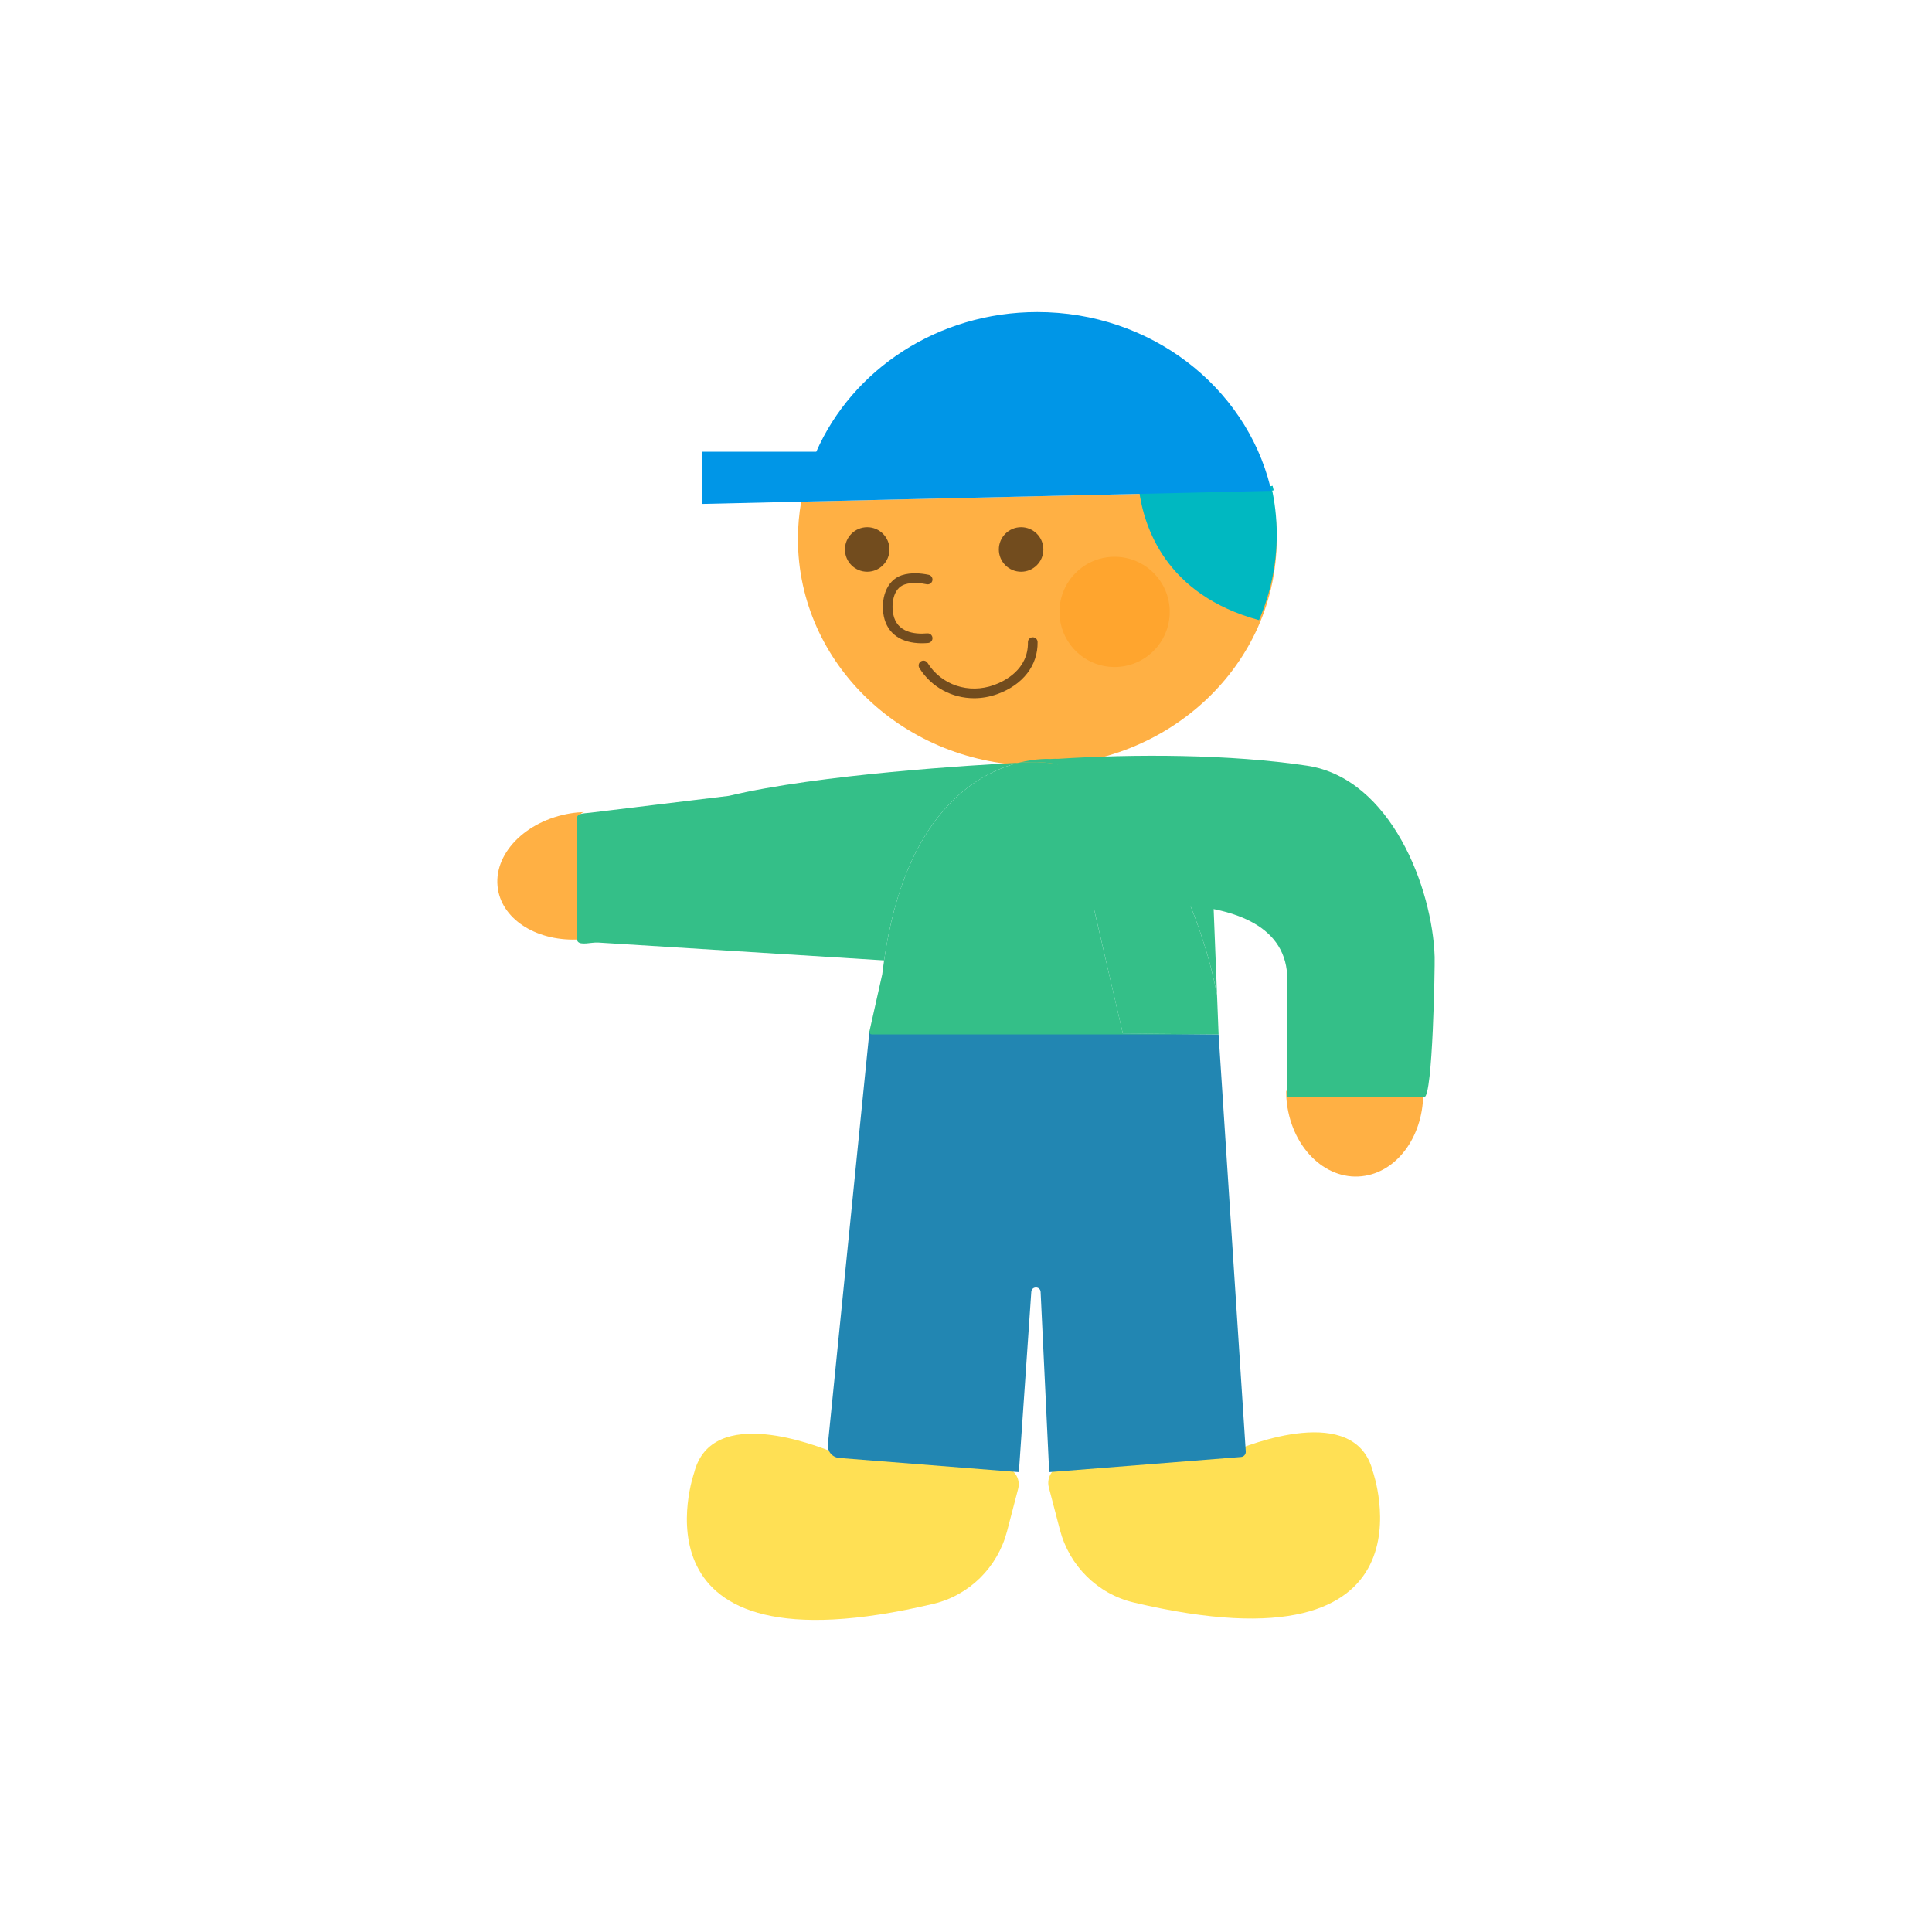<?xml version="1.0" encoding="utf-8"?>
<!-- Generator: Adobe Illustrator 16.0.0, SVG Export Plug-In . SVG Version: 6.00 Build 0)  -->
<!DOCTYPE svg PUBLIC "-//W3C//DTD SVG 1.1//EN" "http://www.w3.org/Graphics/SVG/1.1/DTD/svg11.dtd">
<svg version="1.1" id="Layer_1" xmlns="http://www.w3.org/2000/svg" xmlns:xlink="http://www.w3.org/1999/xlink" x="0px" y="0px"
	 width="400px" height="400px" viewBox="0 0 400 400" enable-background="new 0 0 400 400" xml:space="preserve">
<g>
	<path fill="#FFB044" d="M165.878,103.865c-0.437,2.508-0.675,5.079-0.675,7.704c0,25.935,22.192,46.958,49.568,46.958
		c27.375,0,49.567-21.023,49.567-46.958c0-3.415-0.396-6.741-1.126-9.949L165.878,103.865z"/>
	<path fill="none" stroke="#00B8C1" stroke-miterlimit="10" d="M262.988,100.699c0.077,0.307,0.153,0.612,0.224,0.921"/>
	<path fill="#00B8C1" d="M263.212,100.699l-27.403,0.632c0.997,7.823,5.56,21.822,24.856,27.06
		c2.361-5.476,3.672-11.462,3.672-17.742C264.337,107.233,263.943,103.907,263.212,100.699"/>
	<path fill="#0096E7" d="M262.988,100.699c-5.179-20.689-24.794-36.088-48.218-36.088c-20.625,0-38.303,11.936-45.769,28.913
		l-0.005-0.001h-23.62v10.814l20.502-0.473l97.333-2.245C263.142,101.312,263.065,101.006,262.988,100.699"/>
	<path fill="#724C1E" d="M184.155,113.76c0,2.546-2.063,4.61-4.609,4.61s-4.61-2.064-4.61-4.61s2.064-4.609,4.61-4.609
		S184.155,111.214,184.155,113.76"/>
	<path fill="#724C1E" d="M216.016,113.76c0,2.546-2.063,4.61-4.61,4.61c-2.546,0-4.609-2.064-4.609-4.61s2.063-4.609,4.609-4.609
		C213.952,109.15,216.016,111.214,216.016,113.76"/>
	<path fill="#724C1E" d="M190.872,133.178c-4.292,0.001-7.137-1.981-7.883-5.554c-0.693-3.318,0.371-7.435,3.706-8.526
		c1.948-0.639,4.106-0.402,5.574-0.093c0.541,0.114,0.886,0.645,0.772,1.185s-0.646,0.886-1.185,0.772
		c-1.229-0.26-3.012-0.464-4.539,0.036c-2.501,0.818-2.781,4.248-2.37,6.217c0.764,3.66,4.246,4.151,7.032,3.915
		c0.548-0.046,1.034,0.363,1.08,0.913c0.046,0.551-0.362,1.034-0.913,1.08C191.708,133.16,191.283,133.178,190.872,133.178z"/>
	<path fill="#724C1E" d="M201.677,144.559c-4.546,0-8.833-2.254-11.329-6.251c-0.292-0.469-0.15-1.085,0.318-1.378
		c0.469-0.293,1.086-0.149,1.378,0.318c2.867,4.59,8.525,6.473,13.762,4.577c2.142-0.775,7.113-3.19,7.015-8.867
		c-0.01-0.553,0.431-1.008,0.982-1.018c0.562-0.008,1.008,0.431,1.018,0.982c0.084,4.834-3.032,8.865-8.335,10.783
		C204.896,144.281,203.27,144.559,201.677,144.559z"/>
	<path fill="#FFB044" d="M120.019,169.511c-0.056-0.883,0.304-1.224,0.895-1.387c-0.901,0.038-1.813,0.113-2.737,0.264
		c-9.49,1.539-16.244,8.576-15.085,15.718c1.064,6.561,8.438,10.913,16.987,10.387c-0.07-0.114-0.124-0.244-0.135-0.415
		L120.019,169.511z"/>
	<path fill="#FFE054" d="M174.242,301.207c-0.398-0.029-0.788-0.121-1.155-0.277c-3.707-1.584-25.738-10.326-29.362,3.959
		c0,0-15.018,42.49,49.522,27.168c7.472-1.773,13.311-7.604,15.252-15.033l2.297-8.787c0.579-2.219-0.994-4.418-3.279-4.586
		L174.242,301.207z"/>
	<path fill="#FFE054" d="M253.704,300.924c0.397-0.029,0.787-0.121,1.154-0.279c3.707-1.584,25.737-10.326,29.362,3.959
		c0,0,15.019,42.49-49.522,27.168c-7.472-1.773-13.311-7.604-15.252-15.033l-2.297-8.787c-0.578-2.217,0.994-4.418,3.28-4.586
		L253.704,300.924z"/>
	<path fill="#34BF88" d="M210.917,157.914c-9.009,0.464-41.264,2.381-59.984,6.851c-0.023,0.006-0.046,0.01-0.07,0.013
		l-28.658,3.485c-0.751,0.092-1.425,0.104-1.931,0.247c-0.59,0.165-0.948,0.508-0.887,1.391l0.055,24.566
		c0.012,0.171,0.067,0.301,0.138,0.415c0.569,0.917,2.867,0.174,4.24,0.26l59.222,3.698
		C187.4,168.369,202.234,160.106,210.917,157.914"/>
	<path fill="#34BF88" d="M232.474,164.028c-4.299-4.402-9.357-7.346-15.094-6.881c0,0-2.637-0.2-6.463,0.767
		c1.536-0.08,2.417-0.118,2.417-0.118C220.169,157.572,226.692,160.22,232.474,164.028"/>
	<path fill="#FFB044" d="M267.736,226.551c-0.954,0.076-1.306-0.283-1.452-0.879c-0.002,0.914,0.036,1.838,0.153,2.771
		c1.206,9.6,8.468,16.309,16.219,14.984c7.12-1.215,12.162-8.789,12.003-17.455c-0.127,0.074-0.27,0.133-0.454,0.146
		L267.736,226.551z"/>
	<path fill="#34BF88" d="M221.458,188.788c0,0,43.79-8.364,45.042,13.073v25.279h28.386c1.764,0,2.204-27.129,2.146-29.014
		c-0.43-14.171-9.035-36.985-26.434-39.6c-15.824-2.378-35.724-2.464-51.65-1.414L221.458,188.788z"/>
	<path fill="#2286B2" d="M180.005,213.541l-8.603,85.506c-0.143,1.426,0.913,2.689,2.341,2.803l37.202,2.939l2.572-37.328
		c0.084-1.215,1.873-1.195,1.93,0.02l1.777,37.309l39.717-3.139c0.584-0.045,1.022-0.553,0.983-1.137l-5.627-86.354L180.005,213.541
		z"/>
	<path fill="#34BF88" d="M223.498,175.203l19.003,3.544c-2.617-5.138-5.984-10.577-10.027-14.719
		c-5.781-3.809-12.305-6.456-19.14-6.232c0,0-0.881,0.038-2.417,0.118c-8.683,2.192-23.517,10.455-27.875,40.926
		c-0.135,0.946-0.271,1.893-0.386,2.881c-0.874,3.941-1.768,7.881-2.651,11.82c-0.071,0.318,0.17,0.619,0.495,0.619h8.322h16.926
		h46.549l-19.823-0.17L223.498,175.203z"/>
	<path fill="#34BF88" d="M251.974,205.967l-1.012-25.642l-8.461-1.578c4.218,8.278,6.488,15.771,6.488,15.771
		C250.253,198.272,251.231,202.137,251.974,205.967"/>
	<path fill="#34BF88" d="M248.989,194.519c0,0-2.271-7.493-6.488-15.771l-19.004-3.545l8.976,38.787l19.824,0.17l-0.323-8.193
		C251.231,202.137,250.254,198.272,248.989,194.519"/>
	<path fill="#FFA52E" d="M242.178,126.684c0,6.303-5.108,11.412-11.412,11.412c-6.303,0-11.413-5.109-11.413-11.412
		c0-6.304,5.11-11.413,11.413-11.413C237.069,115.271,242.178,120.38,242.178,126.684"/>
</g>
</svg>
